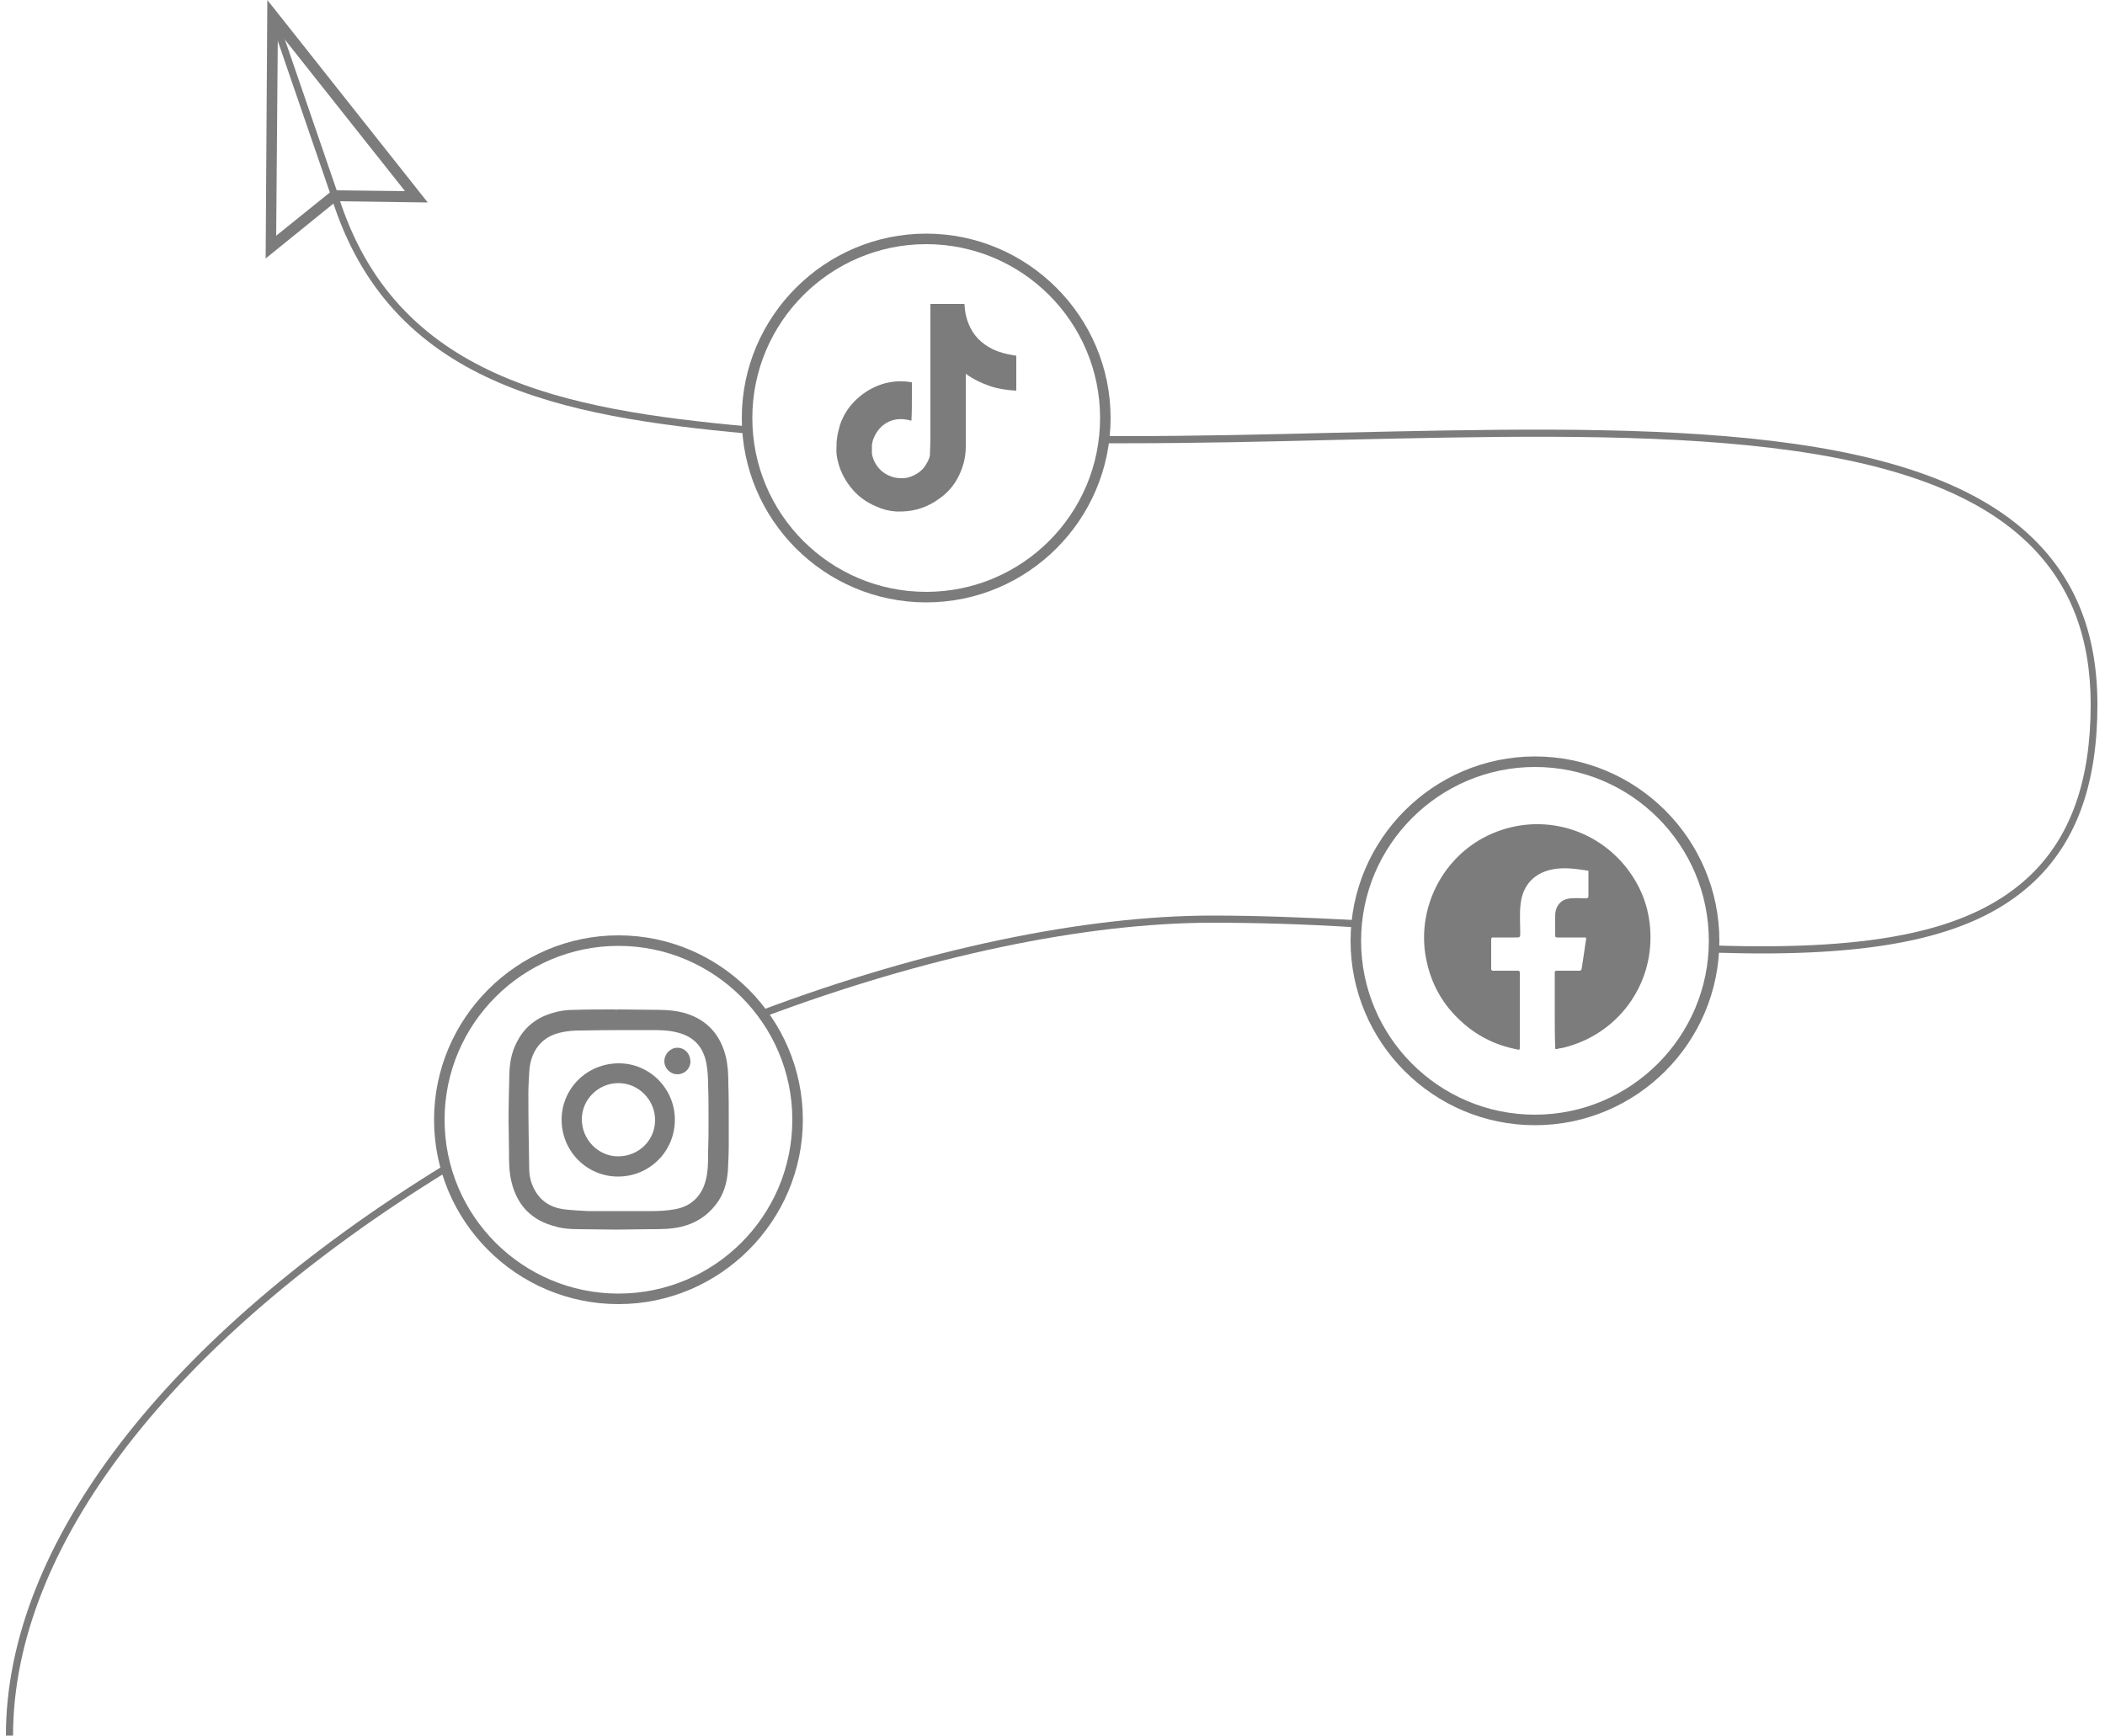<?xml version="1.0" encoding="utf-8"?>
<!-- Generator: Adobe Illustrator 23.0.0, SVG Export Plug-In . SVG Version: 6.00 Build 0)  -->
<svg version="1.1" id="Capa_1" xmlns="http://www.w3.org/2000/svg" xmlns:xlink="http://www.w3.org/1999/xlink" x="0px" y="0px"
	 viewBox="0 0 500 412.3" style="enable-background:new 0 0 500 412.3;" xml:space="preserve">
<style type="text/css">
	.st0{fill:#7C7C7C;}
</style>
<g>
	<g>
		<path class="st0" d="M181.3,241.7h-0.2l0-0.9l-0.3-0.8c38.6-14.5,76.7-22.5,107.2-22.5c10.2,0,21.4,0.4,34.3,1.1l-0.1,1.7
			c-12.8-0.8-24-1.1-34.2-1.1c-30.4,0-68.2,8-106.6,22.4L181.3,241.7z"/>
	</g>
	<g>
		<path class="st0" d="M177.5,103c-44.1-4.1-84.9-11.5-98.8-56.2l1.6-0.5c13.6,43.7,53.8,51,97.4,55L177.5,103z"/>
	</g>
	<g>
		<path class="st0" d="M418.4,226.5c-3.6,0-7.4-0.1-11.3-0.2l0.1-1.7c39.2,1.3,61.7-3.8,75.2-16.8c9.5-9.2,14.2-22.5,14.2-40.4
			c0-16-4.8-28.5-14.7-38.2c-28.5-27.9-94.6-26.3-164.5-24.7c-16.3,0.4-33.2,0.8-49.7,0.8h-5.4v-1.7h5.4c16.4,0,33.3-0.4,49.6-0.8
			c70.3-1.6,136.7-3.2,165.7,25.2c10.2,10,15.2,22.9,15.2,39.4c0,18.5-4.8,32.1-14.7,41.7C471,221.1,451.2,226.5,418.4,226.5z"/>
	</g>
	<g>
		<path class="st0" d="M3.1,412.3H1.4c0-45.4,37.9-94.8,104.1-135.5l0.9,1.4C40.7,318.6,3.1,367.5,3.1,412.3z"/>
	</g>
	<g>
		<path class="st0" d="M220,143.1c-24.2,0-43.8-19.7-43.8-43.8s19.7-43.8,43.8-43.8s43.8,19.7,43.8,43.8S244.2,143.1,220,143.1z
			 M220,58c-22.7,0-41.3,18.5-41.3,41.3s18.5,41.3,41.3,41.3s41.3-18.5,41.3-41.3S242.8,58,220,58z"/>
	</g>
	<g>
		<path class="st0" d="M364.6,267.3c-24.2,0-43.8-19.7-43.8-43.8s19.7-43.8,43.8-43.8c24.2,0,43.8,19.7,43.8,43.8
			S388.8,267.3,364.6,267.3z M364.6,182.2c-22.7,0-41.3,18.5-41.3,41.3s18.5,41.3,41.3,41.3c22.7,0,41.3-18.5,41.3-41.3
			S387.4,182.2,364.6,182.2z"/>
	</g>
	<g>
		<path class="st0" d="M146.9,309.8c-24.2,0-43.8-19.7-43.8-43.8s19.7-43.8,43.8-43.8s43.8,19.7,43.8,43.8S171,309.8,146.9,309.8z
			 M146.9,224.7c-22.7,0-41.3,18.5-41.3,41.3s18.5,41.3,41.3,41.3s41.3-18.5,41.3-41.3S169.6,224.7,146.9,224.7z"/>
	</g>
	<g>
		<path class="st0" d="M63.1,61.4L63.5,0l38.1,48.1l-21.7-0.3L63.1,61.4z M66,7.3L65.6,56l13.4-10.8l17.2,0.2L66,7.3z"/>
	</g>
	<g>
		<g>
			<path class="st0" d="M146.9,239.8c3.2,0,6.3,0.1,9.5,0.1c2.2,0,4.3,0.2,6.4,0.8c5.2,1.6,8.3,5.1,9.6,10.3
				c0.5,2.1,0.6,4.3,0.6,6.4c0.1,2.9,0.1,5.8,0.1,8.7c0,2,0,3.9,0,5.9c0,2-0.1,4-0.2,6c-0.2,3-1,5.8-2.9,8.2
				c-2.1,2.7-4.8,4.4-8.1,5.2c-2.4,0.6-4.9,0.6-7.4,0.6c-2.7,0-5.4,0.1-8.1,0.1c-3,0-5.9-0.1-8.9-0.1c-1.8,0-3.7-0.1-5.4-0.6
				c-5.7-1.4-9.2-4.9-10.6-10.6c-0.6-2.4-0.6-4.9-0.6-7.4c0-2.4-0.1-4.7-0.1-7.1c0-3.8,0.1-7.7,0.2-11.5c0.1-2.4,0.5-4.7,1.6-6.9
				c1.8-3.8,4.8-6.2,8.8-7.3c1.6-0.5,3.3-0.7,5-0.7c3.1-0.1,6.2-0.1,9.4-0.1C146,239.8,146.4,239.9,146.9,239.8
				C146.9,239.8,146.9,239.8,146.9,239.8z M168.3,266C168.2,266,168.2,266,168.3,266c0-2.7,0-5.5-0.1-8.2c0-1.7-0.1-3.4-0.4-5.1
				c-0.7-3.9-2.9-6.4-6.8-7.4c-2.2-0.6-4.5-0.6-6.7-0.6c-5.4,0-10.8,0-16.3,0.1c-1.6,0-3.3,0.1-4.9,0.5c-2.1,0.5-3.8,1.4-5.2,3.1
				c-1.5,1.9-2.1,4.1-2.2,6.5c-0.1,1.7-0.2,3.3-0.2,5c0,5.9,0.1,11.8,0.2,17.7c0,1.7,0.4,3.4,1.2,4.9c1.5,2.9,4,4.4,7.2,4.8
				c1.8,0.2,3.7,0.3,5.5,0.4c5.1,0,10.3,0,15.4,0c1.7,0,3.4-0.1,5.1-0.4c4-0.6,6.7-3.2,7.6-7.2c0.5-2.1,0.5-4.2,0.5-6.4
				C168.3,271,168.3,268.5,168.3,266z"/>
		</g>
		<g>
			<path class="st0" d="M160.3,266c0,7.5-6,13.5-13.5,13.5c-7.4,0-13.4-6-13.4-13.5c0-7.4,6-13.4,13.6-13.4
				C154.3,252.6,160.3,258.6,160.3,266z M146.9,257.3c-4.8,0-8.7,3.9-8.7,8.6c0,4.8,3.9,8.8,8.6,8.8c4.9,0,8.8-3.8,8.8-8.6
				C155.6,261.2,151.6,257.3,146.9,257.3z"/>
		</g>
		<g>
			<path class="st0" d="M164,252.1c0,1.8-1.4,3.1-3.1,3.1c-1.7,0-3.1-1.4-3.1-3.1c0-1.7,1.4-3.2,3.1-3.2
				C162.6,248.9,163.9,250.2,164,252.1z"/>
		</g>
	</g>
	<g>
		<path class="st0" d="M369.3,240c0-3,0-5.9,0-8.9c0-0.4,0.1-0.5,0.5-0.5c1.8,0,3.5,0,5.3,0c0.4,0,0.5-0.1,0.6-0.5
			c0.3-2.2,0.7-4.4,1-6.7c0.1-0.7,0.1-0.7-0.5-0.7c-2.1,0-4.2,0-6.3,0c-0.4,0-0.5-0.1-0.5-0.5c0-1.5,0-3,0-4.5
			c0-0.9,0.1-1.7,0.6-2.5c0.7-1.2,1.8-1.7,3.2-1.8c1.2-0.1,2.3,0,3.5,0c0.4,0,0.6-0.1,0.6-0.5c0-1.9,0-3.8,0-5.6
			c0-0.2,0.1-0.5-0.3-0.5c-2.7-0.4-5.4-0.8-8.1-0.3c-4.4,0.8-7.2,3.7-7.7,8.2c-0.3,2.3-0.1,4.6-0.1,6.9c0,1.1,0,1.1-1.2,1.1
			c-1.7,0-3.5,0-5.2,0c-0.4,0-0.5,0.1-0.5,0.5c0,2.3,0,4.6,0,6.9c0,0.4,0.1,0.5,0.5,0.5c1.9,0,3.9,0,5.8,0c0.4,0,0.5,0.1,0.5,0.5
			c0,5.9,0,11.9,0,17.8c0,0.6-0.3,0.5-0.6,0.4c-5.3-1-10-3.4-13.9-7.2c-4.5-4.3-7.1-9.6-8-15.8c-1.5-10.9,4-21.9,13.7-27.2
			c11.4-6.2,25.4-3.5,33.7,6.5c3.7,4.5,5.8,9.7,6.1,15.6c0.7,13-7.8,24.4-20.3,27.6c-0.6,0.2-1.3,0.2-1.9,0.4
			c-0.4,0.1-0.4-0.1-0.4-0.4C369.3,246,369.3,243,369.3,240z"/>
	</g>
	<g>
		<path class="st0" d="M213.4,121.5c-0.2,0-0.4,0-0.6,0c-1.6-0.1-3.2-0.5-4.7-1.2c-2.1-0.9-3.9-2.1-5.4-3.8c-1.8-2-3.1-4.4-3.7-7
			c-0.3-1.1-0.4-2.3-0.3-3.5c0-0.6,0-1.2,0.1-1.7c0.1-1.1,0.4-2.2,0.7-3.3c0.9-2.7,2.5-5,4.7-6.8c1.8-1.5,3.9-2.6,6.2-3.2
			c1.4-0.3,2.7-0.5,4.1-0.4c0.7,0,1.3,0.1,2,0.2c0.1,0,0.1,0.1,0.1,0.1c0,1.1,0,2.2,0,3.3c0,1.9,0,3.7-0.1,5.6c0,0,0,0.1,0,0.1
			c-0.1,0-0.1,0-0.2,0c-1.5-0.4-3-0.5-4.5,0c-1.7,0.6-3,1.7-3.9,3.4c-0.3,0.6-0.6,1.2-0.7,1.9c-0.1,0.4-0.1,0.8-0.1,1.2
			c0,0.4,0,0.7,0,1.1c0,0.6,0.2,1.1,0.4,1.7c0.8,1.9,2.2,3.3,4.2,4c0.8,0.3,1.6,0.4,2.5,0.4c0.7,0,1.5-0.1,2.2-0.4
			c1.6-0.6,2.9-1.6,3.7-3.1c0.3-0.5,0.5-0.9,0.7-1.5c0.1-0.4,0.1-0.7,0.1-1.1c0.1-2.2,0.1-4.3,0.1-6.5c0-8.5,0-17,0-25.5
			c0-1,0-2.1,0-3.1c0,0,0-0.1,0-0.2c0.2,0,0.3,0,0.5,0c1.2,0,2.3,0,3.5,0c0.5,0,0.9,0,1.4,0c0,0,0.1,0,0.1,0c0.9,0,1.8,0,2.6,0
			c0,0.1,0,0.2,0,0.3c0.1,1.6,0.4,3.1,1,4.5c1.1,2.7,3,4.6,5.6,5.9c1.6,0.8,3.3,1.2,5,1.5c0.2,0,0.5,0.1,0.7,0.1c0,2.8,0,5.5,0,8.3
			c-2.1-0.1-4.2-0.4-6.3-1.1c-2-0.7-3.9-1.6-5.7-2.9c0,0.1,0,0.1,0,0.2c0,5.7,0,11.5,0,17.2c0,1.3-0.2,2.6-0.5,3.8
			c-1,3.6-2.9,6.5-6,8.6c-2.5,1.8-5.4,2.8-8.5,2.9c-0.1,0-0.2,0-0.3,0C214,121.5,213.7,121.5,213.4,121.5z"/>
	</g>
	<g>
		
			<rect x="71.3" y="2.4" transform="matrix(0.946 -0.325 0.325 0.946 -4.236 24.828)" class="st0" width="1.7" height="45.4"/>
	</g>
</g>
</svg>
